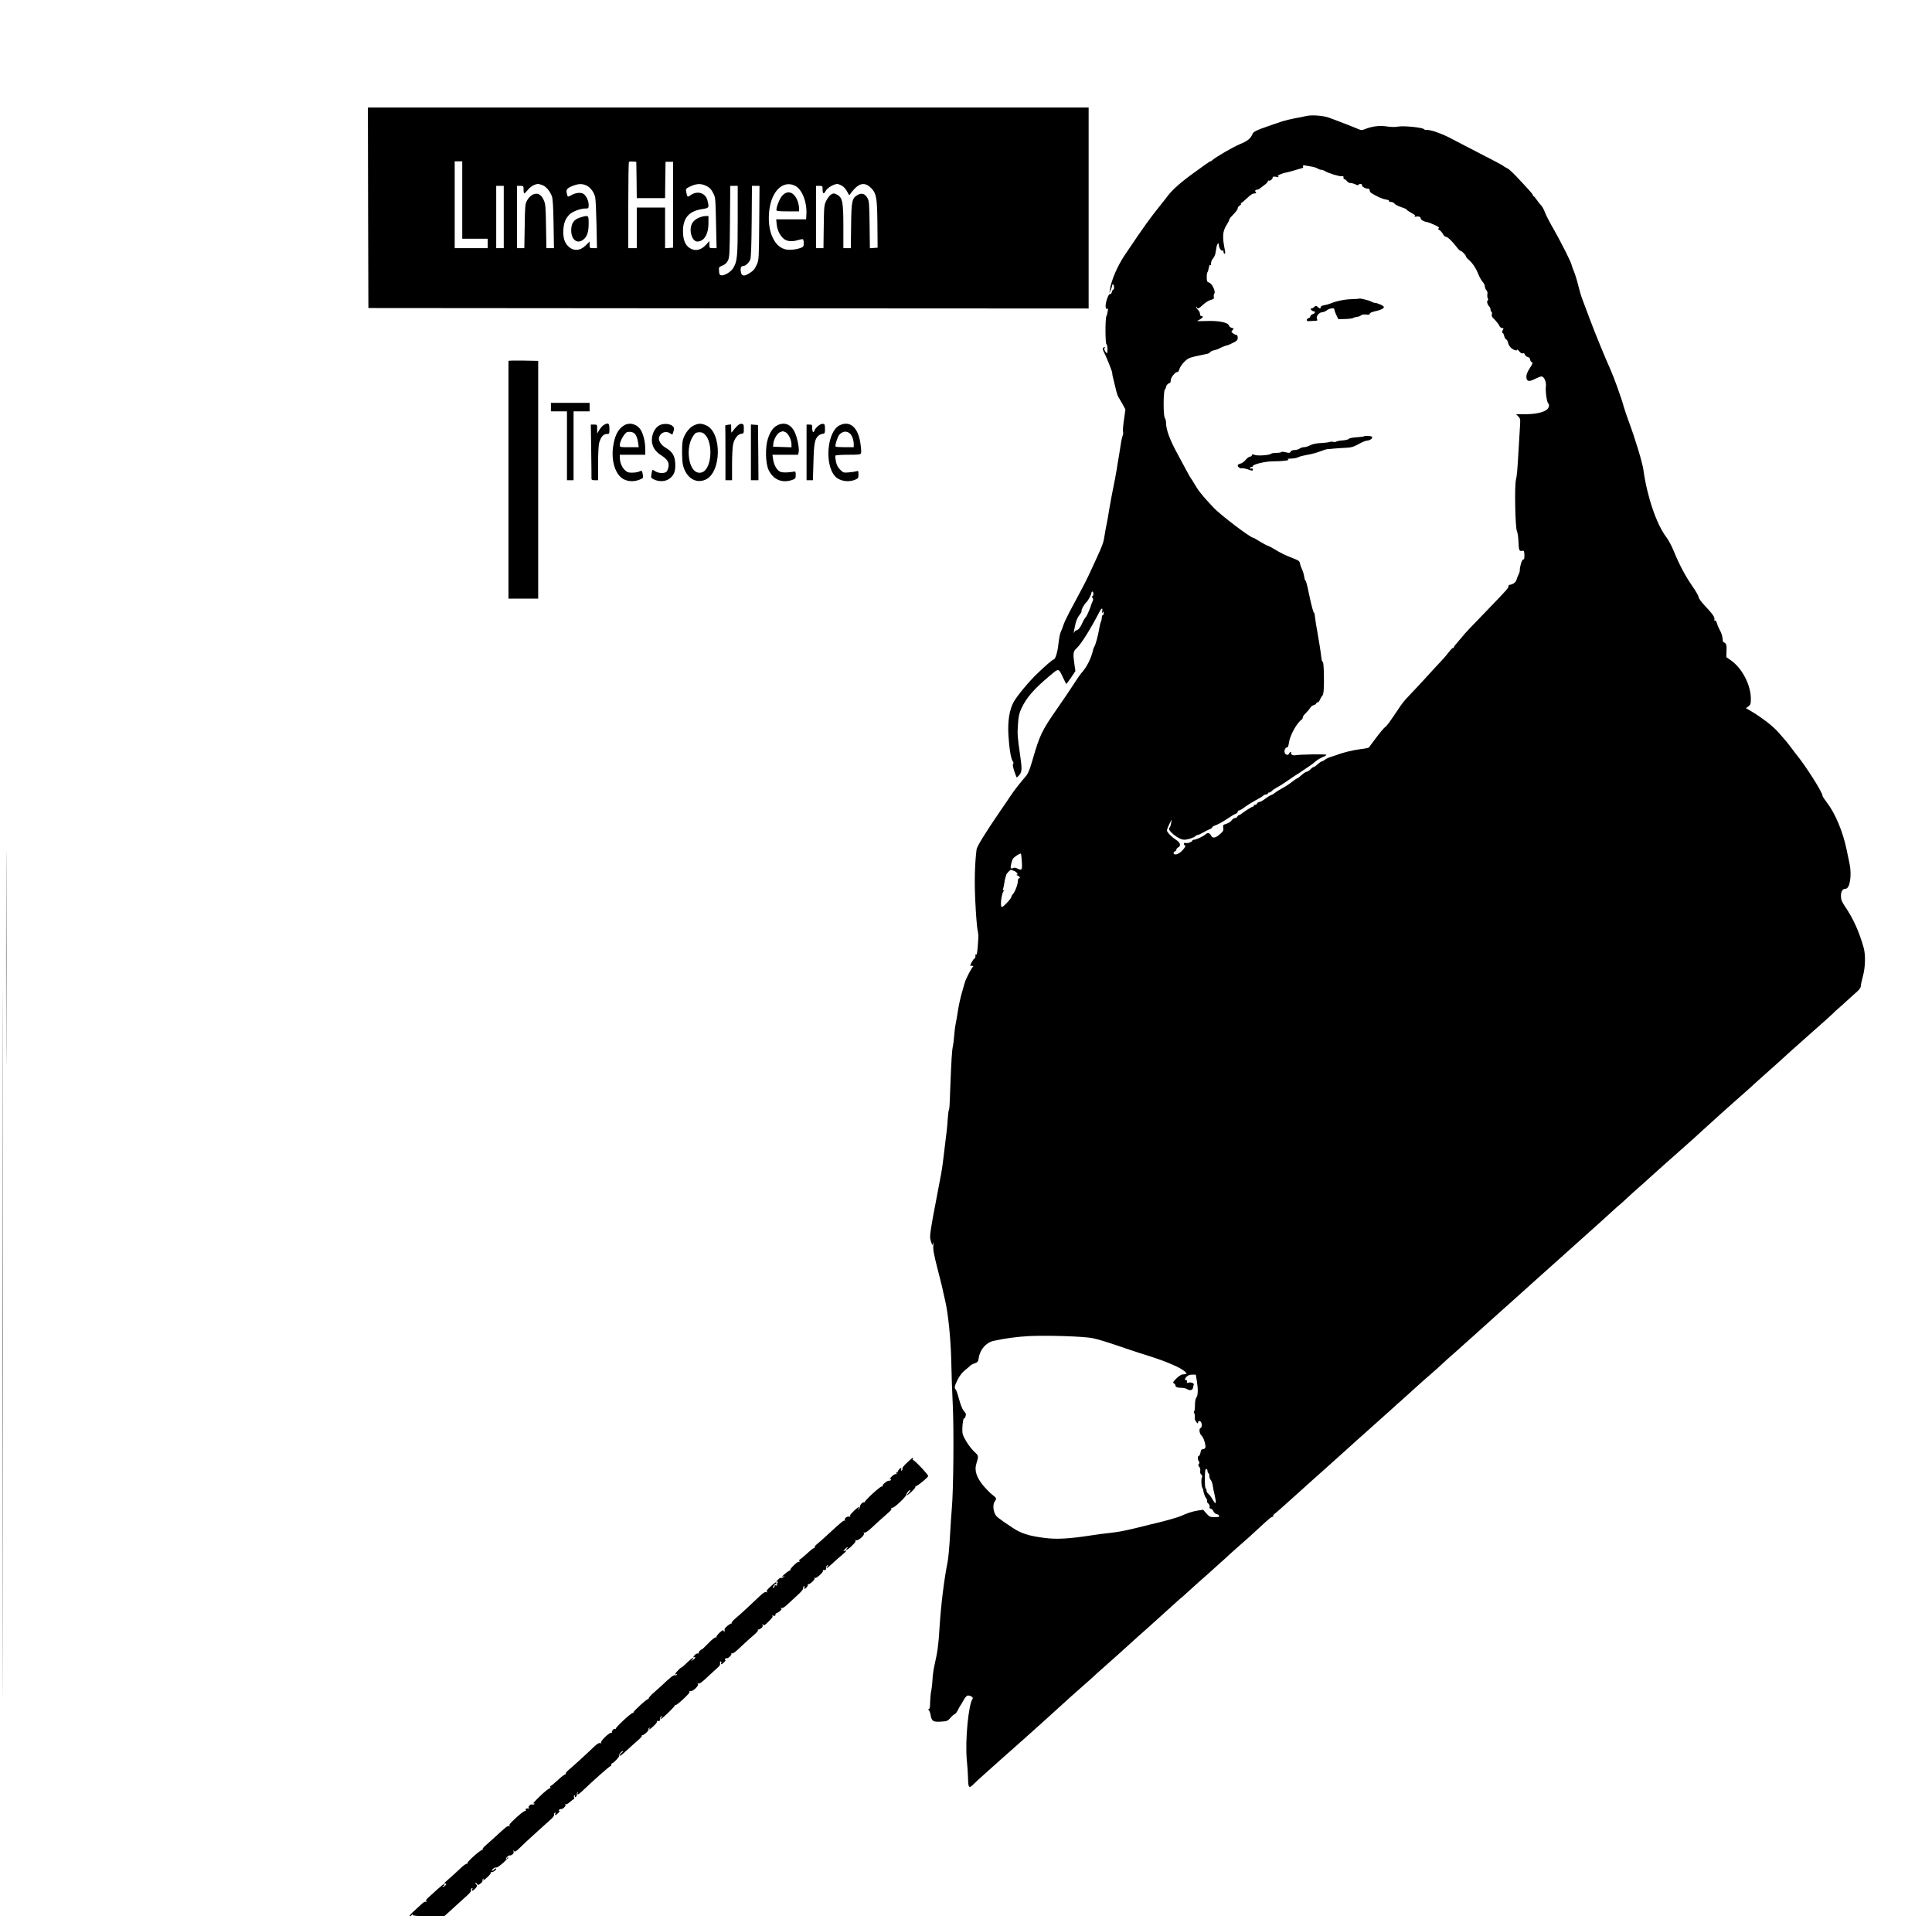 <?xml version="1.0" standalone="no"?>
<!DOCTYPE svg PUBLIC "-//W3C//DTD SVG 20010904//EN"
 "http://www.w3.org/TR/2001/REC-SVG-20010904/DTD/svg10.dtd">
<svg version="1.0" xmlns="http://www.w3.org/2000/svg"
 width="2048pt" height="2031pt" viewBox="0 0 2048 2031"
 preserveAspectRatio="xMidYMid meet">
<g transform="translate(0,2031) scale(0.1,-0.1)"
fill="#000000" stroke="none">
<path d="M3902 18108 l3 -1063 3818 -3 3817 -2 0 1065 0 1065 -3820 0 -3820 0
2 -1062z m998 82 l0 -410 135 0 135 0 0 -50 0 -50 -175 0 -175 0 0 460 0 460
40 0 40 0 0 -410z m1848 213 l2 -193 150 0 150 0 2 193 3 192 40 0 40 0 0
-455 0 -455 -42 -3 -43 -3 0 215 0 216 -150 0 -150 0 0 -215 0 -215 -45 0 -45
0 0 453 c0 250 3 457 7 461 4 4 23 6 43 4 l35 -3 3 -192z m-994 -57 c37 -15
76 -63 96 -116 10 -24 15 -113 18 -292 l4 -258 -40 0 -40 0 -4 233 c-3 209 -6
237 -25 278 -28 62 -70 81 -120 54 -20 -11 -44 -37 -56 -60 -20 -37 -22 -57
-25 -272 l-4 -233 -39 0 -39 0 0 330 0 330 35 0 c34 0 35 -1 35 -40 0 -22 3
-40 8 -40 4 0 20 16 36 36 28 36 75 63 109 64 10 0 33 -6 51 -14z m466 -4 c40
-20 76 -69 89 -121 5 -20 11 -150 14 -288 l5 -253 -39 0 c-38 0 -39 1 -39 35
l0 35 -39 -39 c-63 -63 -134 -66 -191 -8 -39 40 -53 95 -48 177 6 73 24 117
68 159 33 31 114 61 166 61 33 0 34 2 34 38 0 47 -28 103 -60 120 -30 15 -83
8 -128 -19 -35 -20 -35 -20 -46 33 -7 31 14 50 82 74 51 18 91 17 132 -4z
m1270 -4 c34 -18 50 -35 69 -73 27 -54 25 -30 34 -450 l3 -135 -38 0 c-37 0
-38 1 -38 38 l0 37 -35 -38 c-55 -60 -114 -73 -173 -37 -48 30 -72 88 -72 181
0 137 63 211 199 232 79 13 80 13 60 94 -21 80 -108 106 -181 53 -30 -22 -33
-20 -43 32 -6 34 -5 38 26 54 78 40 128 43 189 12z m940 2 c74 -38 126 -175
118 -306 l-3 -49 -159 0 -158 0 5 -51 c6 -58 27 -106 65 -146 33 -35 91 -44
156 -24 27 8 53 13 58 10 4 -3 8 -22 8 -43 0 -33 -4 -38 -34 -49 -55 -20 -130
-26 -170 -12 -57 18 -97 59 -129 130 -52 113 -49 304 6 424 54 117 147 162
237 116z m497 0 c18 -10 42 -38 54 -62 20 -40 23 -41 33 -23 6 11 27 36 47 57
60 62 118 63 176 2 54 -57 61 -103 64 -381 l2 -248 -41 -3 -41 -3 -3 248 c-3
216 -5 252 -21 281 -26 48 -60 60 -102 38 -64 -35 -70 -62 -73 -328 l-3 -238
-40 0 -39 0 0 228 c0 263 -9 307 -67 339 -30 16 -36 16 -61 3 -15 -8 -38 -38
-52 -65 -24 -48 -25 -58 -28 -277 l-3 -228 -40 0 -39 0 0 330 0 330 35 0 c34
0 35 -1 35 -40 0 -47 14 -51 34 -11 16 30 86 71 121 71 11 0 34 -9 52 -20z
m-3587 -330 l0 -330 -40 0 -40 0 0 330 0 330 40 0 40 0 0 -330z m2480 -37 c0
-389 -5 -435 -49 -506 -23 -38 -91 -80 -124 -75 -18 2 -23 10 -25 45 -3 41 -2
43 36 58 27 11 45 27 58 53 17 34 19 67 22 415 l3 377 40 0 39 0 0 -367z m228
-25 c-3 -381 -4 -394 -25 -441 -25 -54 -37 -67 -84 -96 -52 -32 -77 -28 -85
14 -8 43 0 65 24 65 23 0 60 33 75 68 8 19 13 146 15 405 l3 377 40 0 40 0 -3
-392z"/>
<path d="M6148 18004 c-65 -20 -93 -61 -93 -136 0 -99 64 -148 128 -98 41 32
57 81 57 171 0 90 -1 91 -92 63z"/>
<path d="M7403 18000 c-24 -10 -52 -33 -63 -52 -43 -68 -8 -198 52 -198 71 0
118 77 118 193 l0 77 -32 0 c-18 0 -52 -9 -75 -20z"/>
<path d="M8291 18235 c-27 -31 -61 -116 -61 -152 0 -10 27 -13 120 -13 l120 0
0 35 c0 19 -7 54 -16 77 -37 94 -106 117 -163 53z"/>
<path d="M13845 19080 c-22 -6 -76 -16 -120 -24 -44 -8 -105 -23 -135 -33 -30
-11 -73 -25 -95 -32 -22 -7 -78 -27 -124 -44 -70 -27 -86 -37 -96 -62 -20 -45
-52 -71 -132 -103 -66 -27 -262 -140 -291 -169 -7 -7 -17 -13 -21 -13 -4 0
-32 -18 -62 -40 -30 -21 -72 -52 -93 -67 -150 -107 -247 -191 -301 -264 -11
-14 -39 -51 -63 -80 -126 -157 -176 -226 -390 -544 -75 -112 -139 -259 -156
-360 l-6 -40 15 34 c8 18 15 40 15 48 0 8 5 11 10 8 12 -8 13 -55 1 -55 -5 0
-12 -12 -15 -26 -4 -16 -12 -24 -20 -21 -14 6 -46 -81 -46 -126 0 -29 15 -44
24 -25 3 7 3 -5 -1 -27 -3 -22 -10 -48 -15 -58 -13 -26 -12 -291 1 -295 6 -2
11 -26 11 -54 0 -41 -2 -47 -13 -36 -20 20 -27 46 -14 52 7 2 4 5 -5 5 -20 1
-23 -20 -8 -47 26 -48 90 -207 90 -225 0 -11 4 -36 10 -56 5 -20 17 -67 26
-106 8 -38 21 -79 28 -90 7 -11 27 -46 45 -77 l31 -58 -15 -107 c-9 -58 -14
-117 -10 -130 3 -13 1 -31 -4 -41 -5 -10 -15 -53 -21 -97 -7 -44 -16 -100 -20
-125 -5 -25 -15 -88 -23 -140 -9 -52 -25 -140 -37 -195 -11 -55 -30 -154 -41
-220 -10 -66 -23 -138 -28 -160 -5 -22 -15 -74 -21 -115 -12 -81 -22 -108 -85
-245 -23 -49 -50 -108 -60 -130 -41 -92 -74 -155 -227 -440 -29 -55 -60 -120
-67 -145 -8 -25 -21 -57 -28 -72 -7 -15 -17 -70 -23 -122 -9 -88 -33 -166 -51
-166 -10 0 -88 -67 -173 -149 -89 -85 -216 -238 -251 -302 -45 -84 -64 -202
-55 -354 9 -144 27 -252 47 -276 8 -10 9 -19 3 -25 -7 -7 -3 -32 11 -75 12
-35 24 -66 26 -69 2 -2 15 9 28 25 29 36 30 64 9 211 -29 197 -30 223 -23 326
5 84 12 115 36 168 53 115 135 209 303 349 97 81 90 82 141 -26 17 -35 31 -63
33 -63 2 0 24 31 50 68 l46 69 -10 69 c-17 117 -14 140 20 170 48 43 151 207
249 397 18 35 33 35 25 0 -4 -22 -3 -25 5 -13 9 12 11 11 11 -7 0 -13 -4 -23
-10 -23 -5 0 -10 -11 -10 -25 0 -14 -4 -33 -9 -43 -5 -9 -14 -44 -19 -77 -11
-69 -40 -175 -52 -190 -4 -5 -10 -21 -13 -35 -21 -92 -68 -184 -129 -250 -9
-10 -47 -65 -83 -122 -37 -57 -109 -164 -161 -238 -172 -247 -190 -284 -271
-563 -29 -99 -45 -137 -69 -165 -50 -57 -117 -142 -151 -192 -16 -25 -70 -103
-119 -175 -157 -229 -248 -376 -252 -409 -19 -155 -24 -341 -13 -553 6 -127
16 -257 22 -290 13 -72 13 -58 4 -181 -5 -62 -11 -98 -16 -90 -6 9 -9 4 -9
-14 0 -16 -4 -28 -10 -28 -5 0 -19 -19 -31 -41 -17 -34 -18 -41 -5 -36 8 3 18
1 22 -6 4 -7 4 -9 -1 -5 -7 7 -76 -124 -88 -167 -3 -11 -16 -58 -30 -105 -14
-47 -33 -132 -42 -190 -9 -58 -20 -123 -25 -145 -5 -22 -12 -76 -15 -120 -3
-44 -10 -98 -15 -120 -9 -41 -16 -153 -27 -445 -7 -200 -8 -211 -16 -230 -3
-8 -8 -51 -11 -95 -3 -44 -7 -100 -11 -125 -3 -25 -15 -121 -26 -215 -24 -198
-20 -173 -53 -345 -105 -549 -105 -554 -88 -606 16 -49 16 -49 24 -19 4 18 5
7 2 -25 -4 -44 4 -91 41 -235 26 -99 50 -198 55 -220 4 -22 17 -78 28 -125 33
-137 61 -415 66 -650 2 -118 9 -327 16 -465 13 -262 7 -900 -10 -1089 -5 -56
-14 -191 -20 -301 -6 -110 -17 -231 -25 -270 -38 -191 -71 -461 -86 -705 -11
-179 -19 -240 -55 -400 -9 -41 -18 -106 -19 -145 -2 -38 -8 -90 -13 -115 -6
-25 -11 -77 -12 -117 0 -47 -4 -73 -12 -76 -10 -4 -10 -8 -2 -14 6 -4 15 -27
19 -51 11 -65 26 -75 108 -70 65 4 72 6 101 39 17 20 38 38 47 41 9 4 24 23
34 45 10 21 21 40 24 43 3 3 18 28 33 55 15 28 34 52 44 53 24 6 66 -19 55
-32 -45 -58 -82 -448 -62 -656 6 -58 12 -144 13 -192 2 -99 10 -107 56 -61 15
16 72 68 127 117 55 49 136 121 180 161 44 39 98 87 120 106 21 19 46 41 55
49 9 8 49 44 90 80 40 36 128 115 195 175 264 240 313 284 400 360 50 43 99
88 111 99 11 12 52 48 90 81 37 33 120 107 184 164 194 176 214 194 296 266
43 39 130 117 194 175 63 57 124 112 135 122 11 9 31 26 45 38 14 12 48 43 75
68 28 26 68 62 90 81 22 19 65 57 96 85 30 28 88 80 129 116 40 36 81 72 89
81 9 9 41 38 71 64 117 102 196 172 259 232 108 101 135 122 145 116 5 -3 6
-1 2 5 -3 6 2 17 12 24 17 12 75 63 247 218 34 30 101 91 151 136 49 44 154
138 234 209 80 71 165 148 189 170 24 22 49 45 55 50 6 6 90 80 186 166 96 86
190 170 209 187 18 18 47 44 65 58 17 15 74 66 126 114 94 86 149 134 204 181
15 13 43 38 61 54 94 87 145 133 176 159 19 17 104 93 189 169 85 77 211 189
279 251 69 61 175 156 236 211 61 55 147 132 190 171 44 39 154 138 245 219
203 182 298 268 415 372 50 45 108 98 130 118 22 21 54 49 70 62 17 14 55 48
85 77 30 28 93 85 140 126 47 41 87 78 90 81 3 3 32 29 65 58 33 29 78 70 100
90 22 20 96 86 165 146 69 61 134 119 146 130 11 11 58 54 105 96 46 42 131
118 188 170 58 52 147 132 199 177 53 46 101 89 107 95 7 7 47 44 90 82 141
125 299 267 345 310 25 23 131 117 235 209 105 92 197 175 205 184 8 10 33 32
55 51 22 19 67 59 100 90 34 31 79 72 101 91 26 23 40 44 40 60 0 14 10 61 22
104 26 94 29 225 8 301 -48 171 -111 310 -199 439 -33 49 -41 70 -42 107 0 52
17 79 49 79 46 0 68 144 42 267 -9 43 -24 112 -32 153 -39 187 -121 382 -208
494 -25 32 -46 64 -46 71 0 37 -181 322 -284 446 -7 8 -31 40 -53 70 -22 30
-50 65 -63 79 -12 14 -43 49 -68 78 -54 62 -171 153 -273 214 l-71 42 26 19
c23 17 26 26 26 81 0 145 -92 323 -210 406 l-50 35 2 66 c2 49 -1 70 -12 80
-8 8 -17 13 -20 12 -3 -1 -6 6 -7 15 -3 46 -13 82 -34 117 -12 22 -25 54 -29
70 -4 17 -12 29 -19 27 -7 -1 -11 3 -8 10 8 24 -14 56 -107 155 -34 36 -60 73
-60 86 -1 12 -31 65 -68 117 -72 104 -137 226 -196 371 -21 52 -56 117 -77
144 -104 136 -204 427 -244 715 -12 83 -87 330 -158 520 -19 52 -41 118 -49
145 -22 85 -109 326 -143 400 -49 107 -163 384 -221 540 -28 77 -63 168 -76
203 -14 35 -33 101 -44 148 -11 46 -31 112 -45 146 -14 34 -25 66 -25 70 0 19
-115 247 -186 371 -41 70 -84 152 -95 182 -11 31 -30 66 -42 78 -12 12 -33 39
-47 59 -14 21 -28 38 -32 38 -5 0 -8 4 -8 9 0 10 -17 30 -100 120 -112 121
-145 153 -174 168 -17 8 -38 21 -46 28 -8 7 -112 62 -230 122 -118 61 -250
129 -293 152 -118 65 -253 112 -291 103 -4 -2 -15 3 -23 10 -22 18 -217 37
-273 26 -28 -6 -73 -5 -120 2 -78 12 -160 1 -236 -31 -27 -10 -37 -10 -65 3
-33 15 -194 78 -309 120 -62 23 -185 32 -245 18z m55 -535 c25 -4 55 -13 67
-21 12 -8 30 -14 40 -14 10 0 27 -6 38 -13 31 -21 150 -58 176 -55 18 2 23 -1
21 -14 -2 -10 3 -18 10 -18 7 0 19 -9 26 -20 7 -11 23 -20 38 -20 14 0 38 -7
54 -15 17 -9 30 -11 30 -5 0 5 9 10 21 10 12 0 19 -5 17 -12 -5 -14 35 -38 63
-38 12 0 19 -7 19 -20 0 -19 13 -28 101 -72 19 -9 51 -20 72 -23 21 -3 35 -10
32 -16 -4 -5 5 -9 19 -9 14 0 31 -8 38 -18 7 -10 39 -27 71 -37 31 -10 57 -21
57 -26 0 -4 23 -20 50 -35 37 -20 47 -30 38 -37 -9 -6 -5 -7 10 -4 30 7 52 -1
52 -19 0 -14 39 -35 70 -38 8 -1 42 -14 75 -29 42 -20 56 -30 46 -36 -11 -7
-9 -11 8 -20 11 -6 28 -25 36 -41 9 -17 23 -30 33 -30 18 0 69 -50 116 -112
16 -21 34 -38 40 -38 14 0 56 -45 56 -59 0 -5 12 -20 28 -33 41 -36 76 -87
102 -152 13 -32 34 -70 47 -84 13 -14 23 -35 23 -48 0 -12 7 -30 16 -39 10
-10 14 -26 11 -43 -3 -15 -1 -34 4 -44 6 -11 5 -19 -1 -23 -13 -8 -3 -43 16
-63 8 -7 14 -22 14 -32 0 -10 5 -22 10 -25 6 -4 8 -16 4 -27 -4 -13 1 -26 13
-38 29 -28 57 -63 68 -85 6 -11 16 -21 23 -21 22 -3 23 -4 15 -16 -11 -19 -13
-38 -3 -38 5 0 11 -14 15 -31 4 -17 13 -33 20 -36 8 -2 17 -17 20 -33 8 -36
34 -66 68 -79 20 -8 27 -7 27 2 1 6 11 -1 24 -16 14 -18 28 -26 38 -22 11 4
18 0 22 -13 4 -11 18 -23 31 -26 16 -4 25 -14 25 -26 0 -10 7 -23 16 -28 15
-8 12 -16 -20 -64 -24 -38 -36 -66 -36 -91 0 -50 27 -57 92 -23 27 14 57 26
67 26 29 0 54 -56 48 -105 -7 -47 9 -165 24 -179 17 -18 9 -51 -17 -70 -41
-29 -121 -46 -226 -46 l-97 0 23 -23 c21 -21 23 -31 19 -93 -2 -38 -8 -143
-14 -234 -15 -260 -18 -292 -30 -347 -16 -71 -7 -509 11 -543 7 -13 14 -61 16
-107 3 -95 8 -107 38 -101 21 4 23 0 25 -44 1 -36 -2 -48 -13 -48 -13 0 -36
-73 -36 -118 0 -9 -6 -29 -14 -43 -7 -14 -16 -37 -20 -52 -7 -29 -37 -51 -76
-56 -5 0 -10 -8 -10 -16 0 -17 -20 -40 -220 -247 -211 -218 -230 -238 -270
-287 -19 -23 -47 -56 -62 -73 -16 -17 -28 -36 -28 -41 0 -6 -3 -7 -6 -4 -4 4
-23 -15 -43 -41 -20 -26 -49 -61 -66 -79 -16 -17 -48 -51 -70 -75 -105 -116
-245 -267 -290 -313 -47 -49 -70 -77 -105 -130 -88 -133 -131 -192 -147 -201
-11 -7 -53 -56 -93 -110 -41 -55 -77 -102 -80 -107 -4 -4 -43 -12 -87 -17 -72
-8 -191 -37 -248 -60 -11 -4 -40 -14 -64 -21 -24 -7 -54 -21 -66 -31 -13 -10
-28 -18 -33 -18 -6 0 -26 -13 -44 -30 -18 -16 -37 -30 -43 -30 -7 0 -22 -11
-35 -25 -13 -14 -31 -25 -39 -25 -9 0 -33 -16 -54 -35 -21 -19 -42 -35 -46
-35 -5 0 -30 -17 -57 -38 -27 -22 -74 -52 -104 -68 -30 -16 -63 -37 -74 -46
-11 -10 -29 -21 -40 -24 -12 -4 -41 -22 -65 -40 -24 -19 -52 -34 -61 -34 -10
0 -20 -7 -24 -15 -3 -8 -12 -15 -21 -15 -8 0 -15 -4 -15 -10 0 -5 -4 -10 -10
-10 -10 0 -69 -37 -112 -69 -14 -12 -31 -21 -36 -21 -5 0 -12 -7 -16 -15 -3
-8 -14 -15 -25 -15 -10 0 -26 -11 -35 -25 -9 -13 -34 -29 -55 -36 -37 -11 -39
-14 -34 -44 4 -28 0 -36 -38 -69 -48 -41 -78 -44 -94 -8 -11 25 -37 29 -57 8
-20 -19 -98 -56 -120 -56 -10 0 -18 -4 -18 -8 0 -14 -51 -33 -71 -27 -13 4
-19 1 -19 -9 0 -9 5 -16 11 -16 18 0 -21 -55 -57 -79 -32 -22 -64 -23 -64 -1
0 6 7 13 15 16 8 4 15 12 15 20 0 7 9 18 21 24 30 16 20 50 -21 76 -50 32
-100 83 -100 102 0 10 11 40 25 67 l25 50 -6 -40 c-3 -22 -11 -43 -17 -47 -34
-21 95 -128 155 -128 38 0 103 21 120 38 7 7 17 12 23 12 7 0 32 11 56 25 24
14 56 30 72 36 15 6 27 15 27 20 0 5 12 14 28 19 44 17 73 33 138 76 33 23 70
45 82 48 12 4 22 14 22 22 0 8 6 14 14 14 8 0 35 16 60 35 25 19 69 47 97 62
73 40 89 49 102 62 6 6 19 11 29 11 10 0 18 5 18 10 0 6 6 10 14 10 7 0 20 7
27 16 7 9 32 26 55 38 23 11 79 47 124 79 45 31 83 57 85 57 2 0 29 18 61 40
33 23 70 48 84 57 14 9 35 25 47 36 26 23 57 42 96 58 15 6 27 15 27 19 0 9
-289 4 -328 -5 -25 -6 -56 11 -46 26 3 5 1 9 -4 9 -6 0 -12 -7 -16 -15 -10
-26 -43 -18 -49 12 -5 26 11 53 31 53 5 0 12 24 16 53 10 73 85 209 134 240 6
4 12 15 12 24 0 9 15 30 34 47 18 18 38 42 45 54 6 12 22 24 36 28 13 3 26 12
29 21 3 8 10 12 15 9 5 -3 14 8 21 25 7 17 19 37 27 45 15 15 20 84 16 257 -2
61 -7 106 -12 103 -5 -3 -11 15 -14 42 -8 70 -25 175 -43 277 -10 50 -20 117
-24 150 -4 33 -8 56 -9 50 -4 -19 -31 80 -58 212 -14 73 -30 130 -34 128 -3
-3 -10 16 -14 42 -4 26 -14 61 -23 78 -8 16 -18 43 -21 59 -7 33 -7 33 -116
76 -44 17 -107 49 -140 70 -33 21 -71 41 -85 45 -14 5 -52 25 -86 46 -34 22
-65 39 -69 39 -30 0 -361 252 -424 323 -9 9 -36 39 -61 66 -70 77 -104 122
-135 176 -16 28 -34 57 -41 65 -6 8 -29 48 -50 88 -22 40 -60 112 -86 160 -89
162 -128 268 -128 345 0 18 -6 39 -12 46 -18 17 -17 286 0 303 7 7 12 18 12
26 0 16 24 42 39 42 6 0 11 13 11 29 0 31 51 93 72 88 6 -1 15 13 20 31 5 18
27 52 50 75 35 36 51 44 117 60 42 9 93 20 114 24 21 3 41 12 44 19 2 7 19 16
36 20 17 3 38 10 47 14 34 18 89 40 98 40 6 0 33 11 61 26 44 22 51 29 51 55
0 17 -5 29 -13 29 -7 0 -23 7 -35 16 -22 15 -22 17 -7 35 16 17 16 18 -8 24
-14 4 -27 15 -30 25 -8 31 -104 52 -228 48 -60 -2 -109 -2 -109 -1 0 1 14 9
30 18 32 17 40 35 15 35 -9 0 -15 9 -15 23 0 13 -9 32 -20 42 -11 10 -20 23
-19 29 0 6 3 6 6 -1 8 -20 19 -16 65 27 24 22 60 45 81 51 32 8 38 14 34 31
-3 11 -1 28 6 38 15 25 -27 108 -58 116 -19 5 -23 13 -23 52 -1 25 2 51 7 56
5 6 12 29 15 50 5 24 11 35 15 27 5 -7 8 0 8 17 0 16 9 39 20 51 12 13 24 38
27 57 3 19 9 50 12 69 6 34 24 49 24 20 0 -27 23 -66 37 -61 8 3 13 -2 13 -14
0 -11 5 -20 11 -20 6 0 8 11 5 28 -31 153 -28 208 17 279 15 24 27 47 27 53 0
6 10 22 23 35 56 59 67 74 67 89 0 8 9 20 20 26 11 6 18 15 15 21 -4 5 -2 9 3
9 6 0 33 23 61 50 35 34 59 50 77 50 21 0 24 3 15 13 -12 15 -5 27 16 27 8 0
21 6 28 13 8 6 30 23 49 37 20 14 36 31 36 39 0 8 3 11 6 8 11 -10 44 12 44
29 0 13 7 15 38 10 25 -5 32 -4 23 3 -11 7 -6 13 24 25 20 9 44 16 51 16 7 0
42 9 76 19 35 11 75 22 90 26 19 4 26 10 21 21 -4 11 0 14 18 11 13 -3 44 -8
69 -12z m-2310 -4530 c0 -14 -5 -25 -11 -25 -8 0 -7 -5 1 -15 10 -12 10 -21 2
-38 -6 -12 -14 -33 -18 -47 -8 -29 -45 -113 -53 -120 -10 -8 -30 -43 -45 -78
-17 -36 -39 -62 -55 -62 -5 0 -15 -8 -21 -17 -12 -20 -13 -24 11 87 7 32 24
69 40 89 15 19 26 38 24 41 -7 11 25 72 49 95 22 20 56 84 56 104 0 6 5 11 10
11 6 0 10 -11 10 -25z m-758 -2838 c6 -88 0 -97 -47 -73 -19 10 -34 12 -46 5
-11 -6 -20 -6 -24 1 -6 10 9 76 23 98 13 20 76 61 83 54 4 -4 9 -42 11 -85z
m-79 -99 c29 -14 44 -38 24 -39 -7 0 -2 -4 11 -9 22 -9 31 -30 12 -30 -5 0
-10 -12 -10 -27 0 -36 -29 -113 -52 -139 -10 -11 -18 -26 -18 -33 0 -7 -22
-36 -50 -64 -40 -41 -51 -47 -56 -34 -11 29 6 140 24 161 11 12 12 16 3 11
-11 -6 -13 -3 -7 16 4 13 9 40 12 59 2 19 8 44 11 55 4 11 7 24 8 28 0 13 39
56 51 57 5 0 22 -6 37 -12z m827 -4951 c67 -13 177 -48 385 -120 39 -13 144
-48 235 -76 172 -55 317 -118 360 -158 14 -13 21 -24 17 -24 -4 -1 -11 -3 -17
-4 -5 -1 -19 -3 -29 -4 -11 0 -38 -20 -61 -42 -36 -36 -40 -43 -26 -51 9 -5
16 -15 16 -22 0 -18 22 -26 69 -26 20 0 46 -7 58 -15 24 -17 57 -9 59 15 1 8
5 22 8 31 8 19 -31 33 -59 23 -12 -5 -16 -2 -13 12 2 11 -2 18 -9 17 -19 -4
-16 14 7 37 13 13 33 20 58 20 l38 0 12 -72 c14 -90 11 -150 -7 -172 -8 -10
-14 -41 -14 -81 0 -36 -5 -65 -9 -65 -5 0 -4 -9 2 -20 6 -11 8 -30 5 -42 -3
-14 2 -32 15 -48 17 -21 20 -22 20 -7 0 12 6 17 18 15 23 -4 30 -66 8 -74 -20
-8 -11 -63 14 -84 20 -18 45 -102 37 -125 -4 -8 -15 -15 -26 -15 -14 0 -21 -9
-25 -35 -4 -19 -11 -35 -15 -35 -16 0 -18 -36 -5 -55 10 -14 11 -22 2 -32 -8
-10 -7 -18 5 -31 9 -10 13 -27 10 -43 -3 -16 1 -30 11 -38 10 -9 13 -19 7 -30
-10 -19 -7 -94 5 -112 5 -8 9 -18 9 -24 2 -26 19 -72 32 -87 8 -9 12 -21 9
-27 -4 -6 2 -18 12 -27 12 -10 17 -24 15 -35 -4 -13 0 -19 10 -19 9 0 22 -12
29 -27 7 -16 23 -29 35 -31 12 -2 24 -10 27 -18 4 -11 -6 -14 -48 -14 -49 0
-55 3 -88 39 l-34 39 -60 -9 c-52 -8 -113 -28 -179 -59 -20 -10 -180 -55 -245
-70 -19 -4 -55 -13 -80 -19 -235 -60 -325 -79 -445 -91 -44 -4 -125 -15 -180
-24 -233 -36 -364 -43 -490 -27 -171 22 -252 48 -344 110 -159 106 -169 115
-185 148 -20 42 -21 103 -1 129 22 29 19 37 -27 72 -24 18 -68 64 -99 101 -67
83 -91 156 -70 224 26 88 27 85 -21 130 -25 23 -64 74 -87 113 -36 62 -41 77
-40 130 1 55 14 132 19 109 2 -11 18 24 19 42 1 6 -5 18 -11 25 -25 27 -41 63
-64 146 -12 47 -28 90 -33 95 -17 17 -13 36 21 105 22 42 48 77 78 100 25 20
50 41 55 47 6 7 26 18 47 25 32 12 37 18 43 57 13 89 78 164 157 181 126 28
252 44 378 51 195 9 580 -3 670 -22z m1220 -1406 c0 -11 5 -23 10 -26 6 -3 10
-17 10 -31 0 -14 6 -32 14 -40 8 -7 17 -33 21 -56 3 -24 13 -73 22 -110 20
-88 13 -103 -22 -43 -16 28 -37 56 -47 63 -10 7 -18 22 -18 32 0 10 -4 22 -10
25 -5 3 -9 50 -8 105 1 77 4 100 14 100 8 0 14 -9 14 -19z"/>
<path d="M14408 17145 c-2 -2 -41 -5 -88 -6 -75 -3 -162 -22 -225 -49 -11 -5
-37 -11 -57 -15 -24 -4 -38 -11 -38 -20 0 -19 -9 -19 -32 2 -17 15 -19 15 -36
0 -10 -10 -24 -17 -32 -17 -10 0 -10 -3 0 -15 7 -8 19 -15 26 -15 23 0 16 -20
-11 -30 -14 -5 -25 -16 -25 -24 0 -7 -9 -16 -21 -19 -21 -6 -22 -33 -1 -31 7
1 32 2 57 3 42 1 45 3 36 20 -14 25 21 71 53 71 13 0 34 9 48 19 32 25 83 32
83 11 0 -8 9 -35 21 -59 l21 -44 74 2 c40 1 78 6 84 11 5 4 24 10 40 12 17 1
36 9 43 16 9 8 29 11 53 8 28 -4 39 -1 39 9 0 8 21 18 53 25 64 14 97 30 97
46 0 12 -69 44 -96 44 -9 0 -28 7 -42 15 -25 13 -118 36 -124 30z"/>
<path d="M14458 15685 c-2 -3 -38 -7 -78 -10 -41 -2 -77 -10 -81 -16 -4 -7
-33 -14 -66 -17 -32 -2 -63 -8 -69 -13 -5 -4 -20 -6 -32 -2 -12 3 -30 2 -39
-2 -10 -4 -51 -9 -92 -11 -49 -2 -88 -11 -113 -24 -21 -11 -51 -20 -66 -20
-15 0 -36 -7 -46 -15 -11 -8 -34 -15 -52 -15 -21 0 -37 -6 -43 -17 -8 -15 -15
-16 -50 -7 -23 6 -44 7 -47 3 -3 -5 -27 -9 -53 -9 -26 0 -51 -4 -56 -9 -16
-16 -140 -25 -174 -13 -25 9 -31 8 -31 -4 0 -7 -9 -14 -19 -14 -10 0 -31 -15
-46 -34 -15 -19 -40 -36 -56 -40 -16 -3 -29 -12 -29 -20 0 -17 29 -35 47 -29
6 2 32 -3 58 -11 56 -19 55 -19 55 -1 0 9 -6 12 -15 9 -8 -4 -15 -1 -15 5 0 6
7 11 15 11 8 0 15 4 15 9 0 19 133 51 209 51 105 0 191 11 166 21 -14 5 -4 8
30 8 28 1 62 7 77 15 14 8 59 19 100 26 40 6 100 23 133 36 33 13 69 24 80 24
11 0 38 2 60 5 22 2 76 6 120 8 70 3 89 9 147 40 36 21 77 37 90 37 29 1 62
25 53 39 -6 11 -77 16 -87 6z"/>
<path d="M5390 16485 c0 -3 0 -571 0 -1262 l0 -1258 157 0 158 0 0 1260 0
1260 -157 3 c-87 1 -158 0 -158 -3z"/>
<path d="M5840 15995 l0 -45 85 0 85 0 0 -365 0 -365 35 0 35 0 0 365 0 365
85 0 85 0 0 45 0 45 -205 0 -205 0 0 -45z"/>
<path d="M6401 15806 c-13 -7 -34 -31 -47 -52 l-24 -39 0 48 c0 47 0 47 -34
47 l-33 0 4 -277 c2 -153 4 -286 3 -295 0 -14 8 -18 35 -18 l35 0 0 178 c0 98
5 195 11 217 17 61 45 95 80 95 29 0 29 1 29 55 0 60 -11 68 -59 41z"/>
<path d="M6615 15801 c-64 -39 -99 -108 -116 -226 -21 -151 23 -292 106 -341
50 -29 115 -32 175 -8 39 16 40 18 34 53 -8 46 -9 46 -39 33 -14 -7 -48 -12
-75 -12 -41 0 -53 5 -79 30 -31 31 -51 83 -51 133 l0 27 135 0 135 0 0 63 c0
71 -19 150 -46 197 -39 65 -119 88 -179 51z m111 -86 c20 -19 31 -49 38 -97
l7 -48 -100 0 c-99 0 -101 0 -101 23 0 41 52 131 80 138 29 6 60 0 76 -16z"/>
<path d="M6990 15802 c-47 -25 -80 -90 -80 -157 0 -64 34 -120 96 -159 66 -42
87 -73 81 -120 -3 -21 -13 -46 -21 -55 -21 -21 -85 -19 -120 4 -14 10 -28 16
-30 14 -2 -2 -7 -22 -10 -44 -7 -39 -6 -41 29 -58 51 -24 115 -22 156 6 52 35
71 79 67 163 -4 84 -30 127 -105 170 -48 29 -78 78 -66 111 18 52 75 70 120
38 21 -15 22 -14 32 22 9 32 8 41 -7 55 -27 28 -100 33 -142 10z"/>
<path d="M7350 15798 c-51 -26 -103 -102 -114 -165 -10 -61 -7 -215 5 -258 35
-130 133 -193 235 -150 172 72 180 499 11 576 -55 24 -83 24 -137 -3z m126
-97 c73 -78 73 -296 -1 -375 -33 -36 -85 -36 -119 0 -64 69 -75 243 -21 341
15 29 35 54 44 56 44 12 70 6 97 -22z"/>
<path d="M7807 15788 c-17 -18 -37 -42 -44 -53 -10 -17 -12 -14 -12 28 l-1 48
-32 -3 c-18 -2 -32 -6 -30 -10 1 -5 2 -136 2 -293 l0 -285 35 0 35 0 0 165 c0
90 5 187 11 215 13 60 49 108 87 112 25 3 27 6 27 53 0 44 -3 50 -23 53 -15 2
-33 -7 -55 -30z"/>
<path d="M8242 15803 c-45 -22 -76 -65 -102 -143 -29 -87 -26 -260 7 -330 50
-105 145 -145 253 -106 32 12 35 16 35 52 0 34 -3 39 -20 35 -64 -11 -119 -12
-144 -1 -35 14 -67 70 -76 133 l-7 47 136 0 136 0 6 26 c9 37 -13 151 -41 212
-39 84 -108 112 -183 75z m83 -73 c30 -12 64 -79 65 -128 l0 -33 -97 3 -98 3
2 28 c3 48 41 115 71 126 15 5 28 10 29 10 1 1 13 -3 28 -9z"/>
<path d="M8672 15795 c-17 -14 -34 -35 -37 -45 -11 -34 -25 -22 -25 20 0 38
-2 40 -30 40 l-30 0 0 -295 0 -295 33 0 34 0 6 193 c5 200 14 244 53 279 11 9
30 18 44 20 23 3 25 7 25 53 0 43 -3 50 -21 53 -12 2 -35 -9 -52 -23z"/>
<path d="M8900 15802 c-132 -65 -163 -415 -47 -541 46 -50 139 -66 211 -36 33
14 36 19 36 56 0 38 -2 41 -22 34 -13 -4 -49 -10 -81 -12 -54 -5 -59 -3 -91
29 -24 24 -37 49 -45 87 -6 29 -9 57 -5 62 3 5 64 9 135 9 112 0 130 2 136 17
4 9 1 55 -6 102 -24 171 -111 247 -221 193z m109 -86 c21 -17 41 -71 41 -111
l0 -35 -93 0 c-52 0 -96 3 -99 6 -10 9 20 105 39 126 34 38 76 43 112 14z"/>
<path d="M7960 15516 l0 -296 40 0 40 0 -2 293 -3 292 -37 3 -38 3 0 -295z"/>
<path d="M25 6070 c0 -3341 1 -4708 2 -3037 2 1670 2 4404 0 6075 -1 1670 -2
303 -2 -3038z"/>
<path d="M65 10155 c0 -1006 1 -1417 2 -912 2 505 2 1329 0 1830 -1 502 -2 89
-2 -918z"/>
<path d="M9617 4809 c-32 -29 -54 -56 -51 -64 3 -7 0 -16 -7 -21 -9 -5 -10 -2
-6 9 3 10 3 17 -2 17 -14 0 -41 -36 -34 -45 5 -4 2 -4 -6 0 -11 6 -13 4 -8 -8
4 -10 2 -14 -6 -11 -7 2 -24 -7 -39 -21 -28 -25 -37 -42 -18 -30 5 3 7 0 4 -9
-3 -8 -11 -13 -18 -10 -16 6 -78 -44 -71 -57 4 -5 0 -7 -7 -4 -15 5 -194 -160
-181 -167 4 -3 2 -3 -5 -1 -18 4 -47 -26 -47 -50 0 -11 -7 -22 -15 -24 -13 -4
-13 -3 0 6 8 5 11 13 7 17 -4 4 -29 -15 -57 -42 -35 -34 -46 -51 -37 -57 7 -5
4 -6 -9 -2 -25 7 -58 -20 -47 -38 3 -7 3 -9 -2 -5 -9 8 -33 -11 -178 -145 -54
-50 -109 -99 -123 -109 -13 -11 -21 -24 -18 -30 4 -6 3 -8 -2 -5 -6 3 -41 -23
-79 -59 -38 -35 -74 -64 -78 -64 -5 0 -6 -7 -3 -16 4 -9 2 -13 -5 -8 -14 8
-100 -76 -92 -89 3 -6 2 -8 -3 -4 -5 3 -29 -13 -54 -35 -30 -26 -37 -36 -20
-28 23 10 24 10 6 -4 -10 -9 -23 -13 -27 -10 -5 2 -17 -4 -29 -16 -22 -22 -27
-35 -9 -24 8 5 8 1 0 -13 -6 -11 -7 -23 -3 -27 3 -4 -1 -4 -11 0 -12 4 -17 1
-17 -10 0 -9 -5 -16 -10 -16 -7 0 -7 6 0 20 6 11 15 20 20 20 6 0 10 5 10 11
0 16 -13 8 -65 -40 -37 -34 -44 -46 -34 -53 10 -7 8 -8 -7 -4 -15 5 -33 -6
-70 -41 -87 -84 -210 -197 -258 -237 -25 -21 -43 -42 -40 -47 3 -5 2 -8 -3 -7
-11 4 -74 -48 -72 -59 1 -4 1 -15 -1 -23 -1 -12 -3 -12 -8 2 -6 14 -12 12 -45
-18 -21 -19 -35 -39 -32 -44 3 -6 0 -7 -8 -5 -7 3 -41 -23 -80 -64 -37 -38
-67 -67 -67 -63 0 3 -9 -3 -20 -13 -11 -10 -17 -22 -13 -28 3 -6 1 -7 -5 -3
-6 4 -20 -1 -32 -11 -21 -18 -28 -39 -9 -27 7 4 10 1 7 -6 -2 -7 -15 -20 -29
-28 -22 -13 -23 -13 -5 2 11 9 16 19 13 23 -4 3 -30 -17 -59 -45 -29 -29 -59
-55 -68 -58 -8 -3 -28 -22 -45 -42 -22 -26 -25 -34 -12 -29 11 4 16 3 12 -4
-4 -6 -14 -8 -22 -5 -12 5 -50 -25 -138 -109 -12 -11 -49 -45 -83 -74 -34 -30
-59 -58 -56 -63 3 -4 1 -7 -4 -6 -13 4 -163 -133 -157 -142 3 -4 -1 -7 -8 -6
-17 1 -183 -153 -179 -166 1 -5 -2 -6 -8 -3 -13 8 -41 -26 -33 -39 4 -5 1 -6
-5 -2 -18 11 -126 -95 -110 -106 9 -6 6 -7 -8 -4 -15 5 -33 -6 -70 -41 -59
-58 -226 -210 -272 -248 -17 -15 -29 -32 -25 -37 3 -6 2 -8 -3 -5 -6 3 -41
-23 -79 -59 -38 -35 -74 -64 -78 -64 -5 0 -7 -7 -4 -14 4 -9 1 -13 -6 -11 -7
2 -52 -34 -102 -82 -49 -47 -82 -83 -72 -79 11 3 16 2 12 -5 -4 -6 -14 -8 -22
-5 -17 7 -47 -20 -38 -34 4 -6 3 -10 -2 -9 -22 4 -35 -2 -30 -15 4 -9 1 -13
-6 -11 -11 4 -71 -45 -144 -117 -23 -24 -29 -35 -20 -41 8 -6 6 -7 -6 -3 -18
6 -26 -1 -167 -131 -25 -23 -62 -56 -82 -73 -21 -18 -35 -36 -32 -41 3 -5 1
-8 -4 -7 -15 5 -161 -125 -157 -139 2 -7 -1 -10 -8 -8 -7 3 -44 -25 -82 -63
-39 -37 -90 -83 -113 -102 -23 -19 -42 -38 -42 -43 0 -4 5 -5 10 -2 6 3 10 2
10 -3 0 -14 -29 -36 -37 -28 -3 3 -1 6 5 6 7 0 12 5 12 11 0 20 -10 12 -169
-133 -26 -24 -30 -33 -20 -40 11 -8 10 -9 -3 -5 -10 4 -28 -5 -45 -21 -16 -15
-55 -51 -87 -80 -32 -28 -51 -52 -43 -52 9 0 18 6 21 13 5 9 7 9 12 0 4 -10
48 -13 169 -13 l164 0 37 32 c20 18 66 60 103 94 36 33 85 78 108 98 23 21 40
43 37 51 -3 7 0 16 7 21 9 5 10 2 6 -9 -9 -25 6 -21 33 8 18 20 21 28 12 37
-7 7 -12 16 -12 22 0 5 6 2 14 -9 13 -18 14 -18 39 1 15 10 25 24 22 31 -2 7
1 15 7 19 7 4 8 3 4 -4 -14 -23 6 -12 44 25 22 20 36 41 33 46 -3 6 -2 7 4 4
12 -7 53 20 53 35 0 6 -8 4 -18 -5 -26 -24 -39 -21 -17 3 10 11 25 18 34 16
10 -3 42 19 81 55 36 33 57 57 48 53 -10 -3 -18 -11 -18 -17 0 -6 -3 -7 -7 -4
-3 4 3 16 14 27 12 10 23 17 26 14 3 -3 14 0 26 8 14 9 19 19 15 33 -4 16 -3
17 5 5 9 -12 20 -6 67 40 31 30 66 64 79 75 12 11 64 58 115 105 51 47 110
100 131 118 21 18 36 39 33 47 -3 7 0 16 7 21 9 5 10 2 6 -9 -10 -25 6 -20 34
10 13 14 18 23 12 19 -9 -5 -11 -2 -7 8 3 8 11 13 17 11 18 -6 60 32 51 46 -4
7 -3 9 4 5 6 -3 25 7 43 24 19 16 37 30 42 30 5 0 5 9 2 20 -4 12 -2 20 5 20
6 0 8 -5 4 -11 -4 -7 -1 -10 7 -7 8 3 14 14 14 25 0 12 4 25 8 29 4 5 5 1 1
-9 -11 -29 9 -19 56 26 98 95 281 257 290 257 6 0 10 7 10 15 0 8 3 15 8 15
15 0 82 72 76 81 -7 12 24 49 40 49 6 0 0 -7 -12 -16 -21 -15 -31 -39 -13 -32
5 2 36 28 68 58 32 30 82 75 110 99 29 24 50 48 47 53 -3 4 -2 7 3 6 14 -5 75
51 68 61 -3 5 0 13 6 17 8 4 9 3 5 -4 -14 -23 6 -12 44 25 22 20 37 40 34 45
-3 5 -2 8 3 7 23 -4 33 3 30 22 -1 12 5 24 13 27 13 5 13 3 1 -11 -7 -10 -10
-17 -6 -17 13 0 150 132 147 142 -1 5 2 7 7 4 5 -3 43 26 85 66 56 52 73 74
64 80 -9 6 -6 7 9 3 27 -7 100 64 80 78 -8 6 -6 7 6 3 12 -4 39 14 90 63 40
37 88 82 109 100 26 22 35 37 31 51 -3 12 0 20 7 20 7 0 10 -7 6 -15 -9 -23 8
-18 35 12 13 14 18 23 12 19 -9 -5 -11 -2 -7 8 3 9 10 13 16 10 13 -8 59 36
51 49 -3 6 -1 7 6 3 7 -4 29 9 54 32 82 77 162 150 195 177 17 15 29 31 26 36
-3 5 -2 8 3 7 4 -2 18 4 31 13 15 11 20 22 16 35 -5 16 -4 16 5 4 9 -13 19 -7
60 35 37 35 47 51 38 58 -7 5 -3 6 11 2 16 -5 22 -2 22 9 0 9 4 16 9 16 4 0
21 10 35 21 22 17 25 24 14 31 -9 7 -8 8 5 4 13 -4 35 10 75 48 31 29 80 75
109 101 29 26 49 53 47 60 -3 7 0 16 7 21 9 5 10 2 6 -9 -3 -10 -3 -17 2 -17
14 0 41 36 34 44 -5 4 -3 6 2 4 17 -5 77 50 69 63 -5 8 -3 9 5 4 15 -8 93 63
85 77 -3 5 -2 8 3 7 23 -4 33 3 30 22 -1 12 5 24 13 27 13 5 13 3 1 -11 -29
-35 5 -15 58 36 31 29 75 68 99 87 44 36 54 54 25 43 -16 -6 -16 -4 1 15 11
12 24 22 30 22 6 0 4 -4 -4 -10 -8 -5 -11 -12 -7 -16 4 -4 30 14 57 41 36 35
46 51 37 58 -7 5 -4 6 10 2 27 -7 100 64 80 78 -8 6 -6 7 6 3 12 -4 37 13 85
58 37 35 87 81 112 102 69 60 106 96 91 88 -9 -5 -12 -3 -7 4 4 7 13 12 20 12
19 0 139 114 142 135 3 20 35 58 42 50 3 -3 -5 -16 -18 -30 -38 -41 -12 -28
36 17 24 22 41 45 38 50 -3 5 -1 7 5 6 12 -4 130 93 130 107 1 16 -150 175
-160 169 -5 -3 -6 2 -3 10 9 25 1 20 -59 -35z"/>
</g>
</svg>
